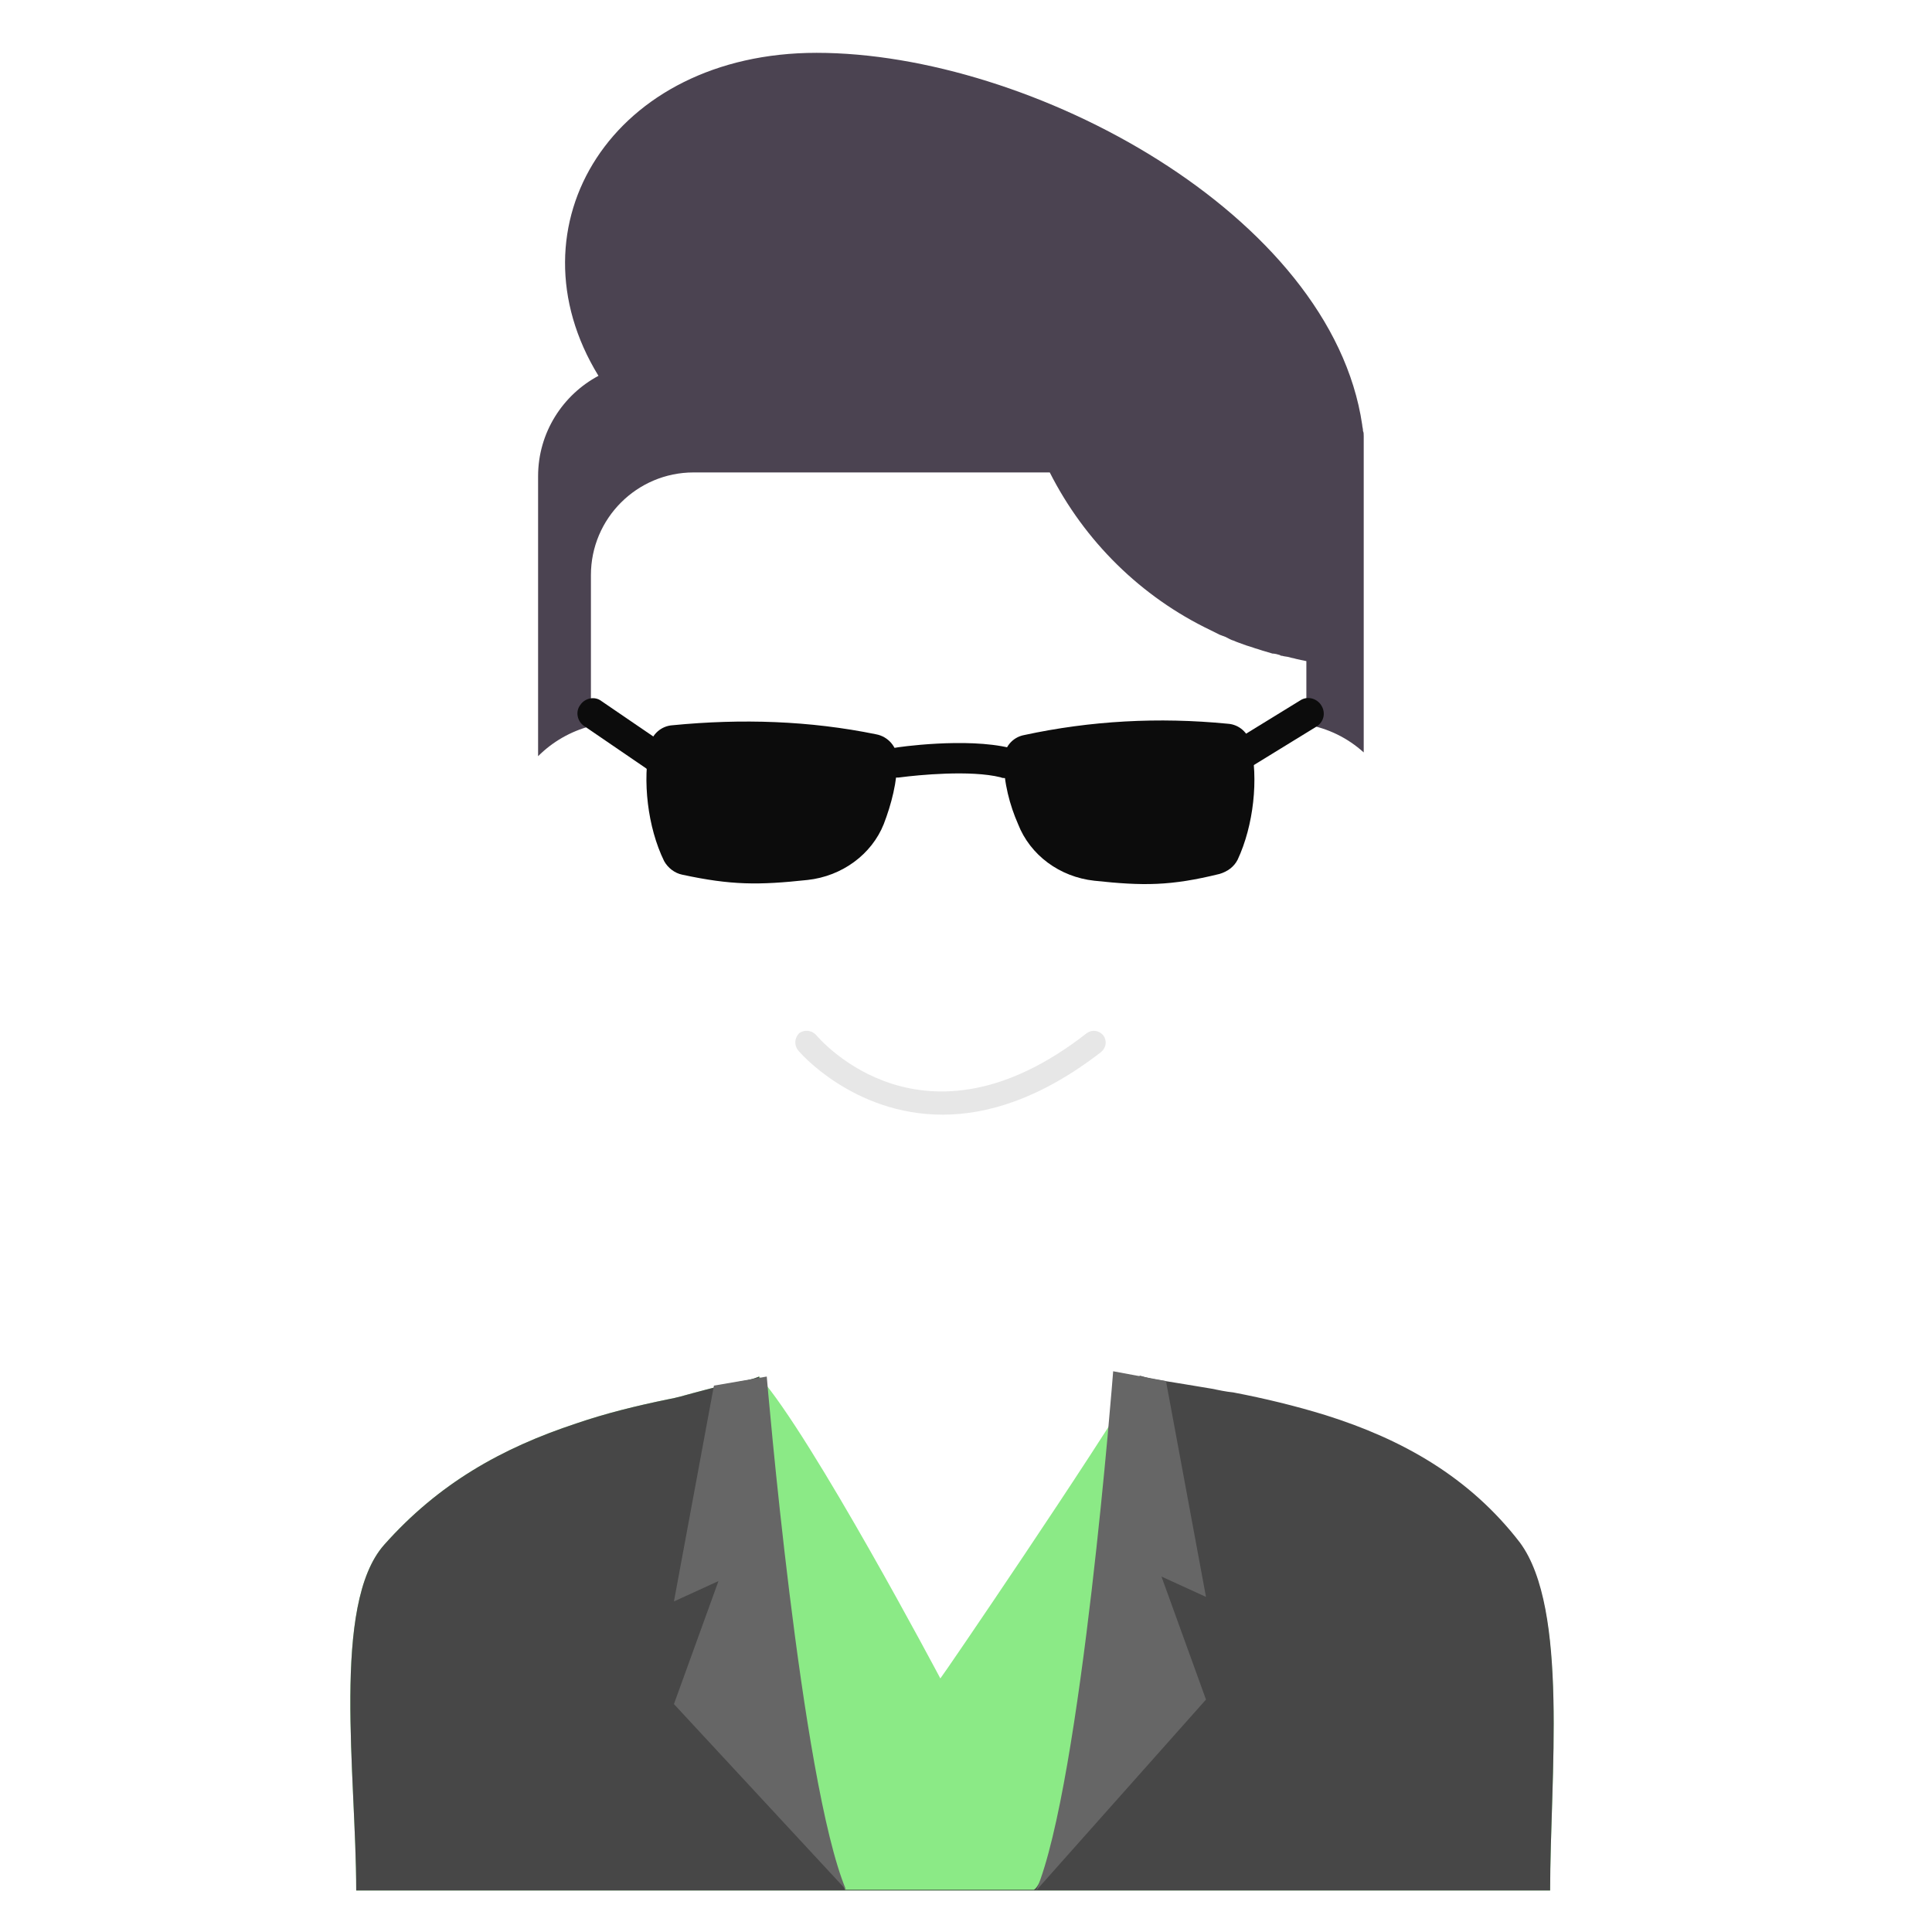 <?xml version="1.0" encoding="utf-8"?>
<!-- Generator: Adobe Illustrator 22.1.0, SVG Export Plug-In . SVG Version: 6.00 Build 0)  -->
<svg version="1.1" id="Layer_1" xmlns="http://www.w3.org/2000/svg" xmlns:xlink="http://www.w3.org/1999/xlink" x="0px" y="0px"
	 viewBox="0 0 256 256" style="enable-background:new 0 0 256 256;" xml:space="preserve">
<g style="opacity:0;">
	<path style="fill:#FFD473;" d="M205.5,250.5H48.1c0-14.8-5.2-36.6,1.9-44.3c12.1-13,27.2-17.1,48.7-20.7c0.5-0.1,0.9-0.2,1.4-0.4
		c4.4-1.3,7.5-5.4,7.5-10.1v-3.9c-17.2-7.1-29.4-24.1-29.4-43.9v-2.5c-6.4-1.6-11.1-7.4-11.1-14.3c0-4,1.6-7.6,4.2-10.3
		c1.9-1.9,4.3-3.3,7-4v-20c0-7.5,6.1-13.6,13.6-13.6H139c4.6,9.1,12.1,16.5,21.3,20.9c0.4,0.2,0.8,0.4,1.2,0.6
		c0.3,0.1,0.5,0.2,0.8,0.3c0.4,0.2,0.7,0.3,1.1,0.5c0.4,0.2,0.9,0.3,1.3,0.5c0.5,0.2,1,0.4,1.5,0.5c0.4,0.1,0.9,0.3,1.3,0.4
		c0.3,0.1,0.7,0.2,1,0.3c0.3,0.1,0.6,0.2,1,0.2c0.1,0,0.2,0.1,0.3,0.1c0.3,0.1,0.7,0.2,1,0.2c0.3,0.1,0.5,0.1,0.8,0.2
		c0.5,0.1,1,0.2,1.4,0.3V96c2.9,0.5,5.6,1.8,7.6,3.7c2.9,2.7,4.8,6.5,4.8,10.8c0,7.3-5.4,13.4-12.4,14.5v1.3
		c0,19.8-11.9,37.2-29,44.6v3.8c0,4.5,2.8,8.4,6.9,10c0.7,0.3,1.4,0.5,2.2,0.6c19.8,2.9,37.2,6.7,48.5,21
		C208,214.4,205.5,236,205.5,250.5z"/>
</g>
<g>
	<g>
		<g>
			<path style="fill:#4B4351;" d="M180.7,57.8v41.9c-2.1-1.9-4.7-3.2-7.6-3.7v-8.4c-0.5-0.1-1-0.2-1.4-0.3c-0.3-0.1-0.5-0.1-0.8-0.2
				c-0.3-0.1-0.7-0.1-1-0.2c-0.1,0-0.2,0-0.3-0.1c-0.3-0.1-0.7-0.2-1-0.2c-0.3-0.1-0.7-0.2-1-0.3c-0.4-0.1-0.9-0.3-1.3-0.4
				c-0.5-0.2-1-0.3-1.5-0.5c-0.5-0.2-0.9-0.3-1.3-0.5c-0.4-0.1-0.7-0.3-1.1-0.5c-0.3-0.1-0.5-0.2-0.8-0.3c-0.4-0.2-0.8-0.4-1.2-0.6
				c-9.2-4.4-16.7-11.8-21.3-20.9H91.9c-7.5,0-13.6,6.1-13.6,13.6v20c-2.7,0.7-5.1,2.1-7,4V63.1c0-5.8,3.3-10.8,8-13.3
				C67.1,29.9,81.2,7,108.2,7c28.4,0,68.2,21.4,72.3,49.3c0,0.2,0.1,0.5,0.1,0.7v0.1C180.7,57.3,180.7,57.5,180.7,57.8z"/>
		</g>
		<g>
			<circle style="fill:#0C0C0C;" cx="102.5" cy="106.1" r="5.4"/>
		</g>
		<g>
			<circle style="fill:#0C0C0C;" cx="149.7" cy="106.1" r="5.4"/>
		</g>
		<g style="opacity:0.1;">
			<path style="fill:#0C0C0C;" d="M124.9,147.7c-11.9,0-19.1-8.4-19.2-8.6c-0.5-0.7-0.4-1.6,0.2-2.2c0.7-0.5,1.6-0.4,2.2,0.2
				c0.6,0.7,14.3,16.7,35.9-0.2c0.7-0.5,1.6-0.4,2.2,0.3c0.5,0.7,0.4,1.6-0.3,2.2C137.9,145.6,130.8,147.7,124.9,147.7z"/>
		</g>
	</g>
	<g>
		<g>
			<path style="fill:#8BEA86;" d="M205.4,250.5H47.2c0-15.3-3.3-37.9,3.7-45.8c7.2-8.1,15.5-12.8,25.5-16.1
				c3.8-1.3,7.8-2.3,12.2-3.2c1.1-0.2,2.1-0.5,3.2-0.8c2.3-0.6,4.7-1.3,7.2-1.7c0.5-0.1,1.1-0.3,1.6-0.5c7,7.9,24,40,24,40
				c0.1,0,20.8-30.4,26.1-39.5c0,0,0,0,0,0c0.1-0.1,0.2-0.3,0.2-0.5c0,0,0.1,0,0.1,0c0.7,0.2,1.4,0.4,2.1,0.5
				c2.5,0.4,4.9,0.8,7.3,1.2c1,0.2,1.9,0.4,2.9,0.5c4.2,0.8,8.3,1.8,12.2,3c10.2,3.2,19.1,8.2,25.8,16.9
				C207.9,213.2,205.4,235.5,205.4,250.5z"/>
			<path style="fill:#474747;" d="M205.4,250.5H47.2c0-15.3-3.3-37.9,3.7-45.8c7.2-8.1,15.5-12.8,25.5-16.1
				c3.8-1.3,7.8-2.3,12.2-3.2c1.1-0.2,2.1-0.5,3.2-0.8c2.3-0.6,4.7-1.3,7.2-1.7c0.5-0.1,1.1-0.3,1.6-0.5c-0.6,26,1.8,49.7,11.4,68
				H137c3.4-1.7,15.9-59.4,13.8-67.6c0,0,0,0,0,0c0.1-0.1,0.2-0.3,0.2-0.5c0,0,0.1,0,0.1,0c0.7,0.2,1.4,0.4,2.1,0.5
				c2.5,0.4,4.9,0.8,7.3,1.2c1,0.2,1.9,0.4,2.9,0.5c4.2,0.8,8.3,1.8,12.2,3c10.2,3.2,19.1,8.2,25.8,16.9
				C207.9,213.2,205.4,235.5,205.4,250.5z"/>
			<path style="fill:#666666;" d="M147.5,181.7c0,0-4.2,54.5-10.2,68.8l22.5-25.3l-5.9-16.3l5.9,2.7l-5.3-28.6L147.5,181.7z"/>
			<path style="fill:#666666;" d="M101.6,182.4c0,0,4.5,53.7,10.5,68l-22.8-24.6l5.9-16.3l-5.9,2.7l5.3-28.6L101.6,182.4z"/>
		</g>
		<g>
			<path style="fill:#0C0C0C;" d="M107,116.6c-6.5,0.7-10.1,0.7-16.6-0.7c-1-0.2-1.9-0.9-2.4-1.8c-2.2-4.5-2.9-10.7-1.9-15.4
				c0.3-1.4,1.5-2.5,3-2.6c9.2-0.9,18.2-0.6,27,1.2c1.6,0.3,2.8,1.7,2.8,3.3c0,3-0.8,6-1.8,8.6C115.5,113.2,111.6,116.1,107,116.6z"
				/>
			<path style="fill:#0C0C0C;" d="M145,116.7c6.5,0.7,10.1,0.7,16.6-0.9c1-0.3,1.9-0.9,2.4-1.9c2.1-4.5,2.8-10.7,1.7-15.4
				c-0.3-1.4-1.5-2.5-3-2.6c-9.2-0.9-18.2-0.4-27,1.5c-1.6,0.3-2.7,1.7-2.7,3.3c0,3,0.8,6,1.9,8.5
				C136.5,113.3,140.4,116.2,145,116.7z"/>
			<g>
				<path style="fill:#0C0C0C;" d="M165,101.7c-0.7,0-1.3-0.3-1.7-1c-0.6-1-0.3-2.2,0.7-2.8l8.3-5.1c0.9-0.6,2.2-0.3,2.8,0.7
					c0.6,1,0.3,2.2-0.7,2.8l-8.3,5.1C165.7,101.6,165.4,101.7,165,101.7z"/>
			</g>
			<g>
				<path style="fill:#0C0C0C;" d="M86.7,102.2c-0.4,0-0.8-0.1-1.1-0.4l-8.2-5.6c-0.9-0.6-1.2-1.9-0.5-2.8c0.6-0.9,1.9-1.2,2.8-0.5
					l8.2,5.6c0.9,0.6,1.2,1.9,0.5,2.8C88,101.9,87.4,102.2,86.7,102.2z"/>
			</g>
			<g>
				<path style="fill:#0C0C0C;" d="M133.2,103.1c-0.2,0-0.4,0-0.6-0.1c-4-1-11-0.3-13.3,0c-1.2,0.2-2.4-0.5-2.6-1.6
					c-0.2-1.1,0.6-2.1,1.8-2.3c0.4-0.1,9.5-1.4,15.3,0c1.2,0.3,1.9,1.4,1.5,2.5C135.1,102.5,134.2,103.1,133.2,103.1z"/>
			</g>
		</g>
	</g>
</g>
</svg>
